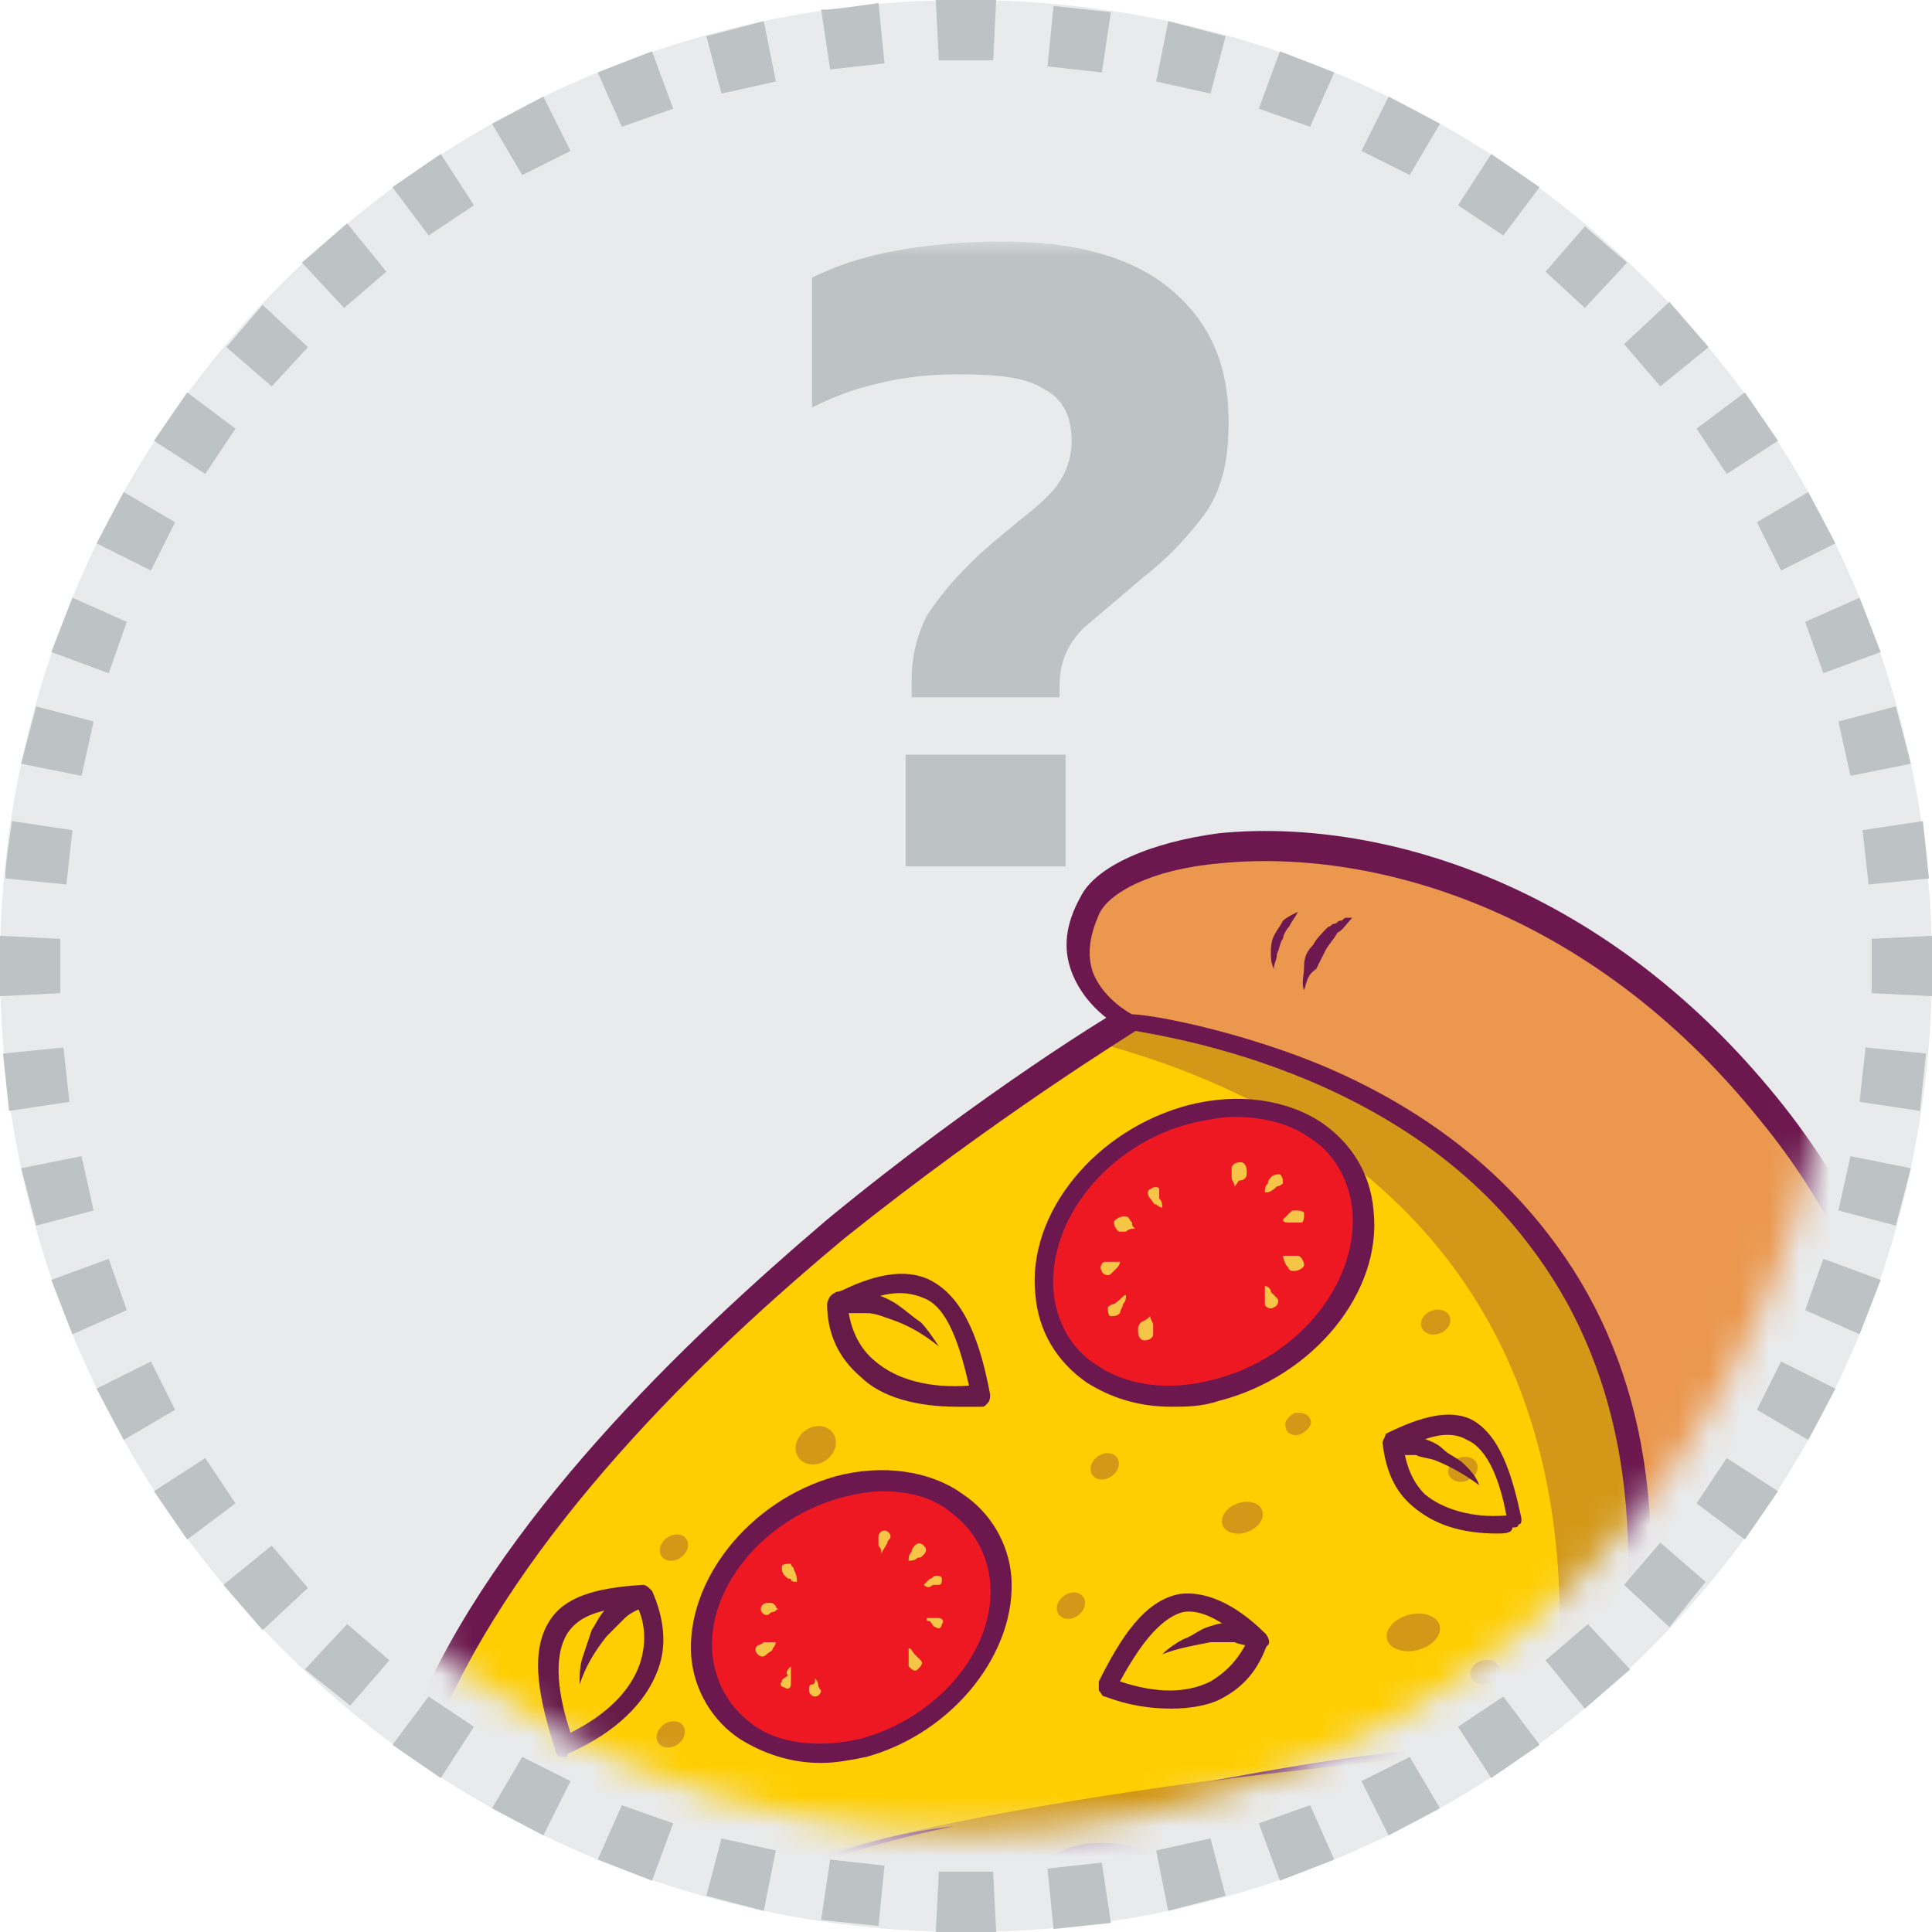 <svg xmlns="http://www.w3.org/2000/svg" xmlns:v="https://vecta.io/nano" xmlns:xlink="http://www.w3.org/1999/xlink" id="Layer_1" x="0" y="0" version="1.1" viewBox="0 0 64 64" xml:space="preserve" style="enable-background:new 0 0 64 64"><style type="text/css">.st0{fill:#e9eaeb}.st1{fill:#c4c4c4;filter:url(#Adobe_OpacityMaskFilter)}.st2{mask:url(#A_1_)}.st3{fill:#6c184e}.st4{fill:#ffce00}.st5{opacity:.3}.st6{fill:#ee1822}.st7{fill:#f6c547}.st8{fill:#661a47}.st9{fill:#651b47}.st10{fill:none}.st11{fill:#eb984e}.st12{fill:#f7af41}.st13{fill:#6d184e}.st14,.st15{fill:#bdc2c4}.st15{fill-rule:evenodd;clip-rule:evenodd}</style><path d="M64,32c0,17.7-14.3,32-32,32S0,49.7,0,32S14.3,0,32,0S64,14.3,64,32z" class="st0"/><defs><filter id="Adobe_OpacityMaskFilter" width="56" height="69.6" x="8.1" y="8" filterUnits="userSpaceOnUse"><feColorMatrix type="matrix" values="1 0 0 0 0 0 1 0 0 0 0 0 1 0 0 0 0 0 1 0"/></filter></defs><mask id="A_1_" width="56" height="69.6" x="8.1" y="8" maskUnits="userSpaceOnUse"><path d="M60.7,32c0,15.8-12.8,28.7-28.7,28.7S3.3,47.8,3.3,32S16.2,3.3,32,3.3S60.7,16.2,60.7,32z" class="st1"/></mask><g class="st2"><g><g><g><g><path d="M11.4,72.2c-0.4,0-0.8-0.1-1-0.3C9.6,71.2,10,70,10,69.9c0,0,0,0,0,0c5.4-10.5,12.3-18.1,17.1-22.7 c6.2-5.8,12.7-10.1,17.8-11.8c3-1,5.3-1,7-0.1c2.7,1.4,5.4,5.3,7.4,10.5c1.9,5.1,2.6,10.1,1.7,13C60.5,60.9,59,62,57,62 c-0.3,0-0.5,0-0.8-0.1c-10.2-1.3-30.8,2.8-38.8,7.7C14.6,71.3,12.6,72.2,11.4,72.2z M10.7,70.2c-0.1,0.2-0.2,0.8,0.1,1.1 c0.2,0.2,1.4,0.6,6.2-2.3c4-2.4,10.9-4.7,19.1-6.3c7.9-1.5,15.5-2.1,20.2-1.5c2.1,0.3,3.4-0.6,4.1-2.7 c0.9-2.8,0.2-7.6-1.7-12.5c-1.9-4.9-4.6-8.8-7.1-10.1c-1.5-0.8-3.7-0.7-6.4,0.2c-5.1,1.6-11.5,5.9-17.5,11.6 C22.9,52.3,16,59.8,10.7,70.2z" class="st3"/></g><g><g><path d="M52.4,40.1c-1.2-0.3,0.1-0.7-1.4-2.2c-1.5-1.5-3.2-0.3-3.2-0.3c0.3-0.6,0.3-1.1,0-1.5 c-1.3-1.9-4.8-0.7-6.1-2.2c-1.3-1.5-4.3-0.1-4.3-0.1S19.3,44.6,14.1,57c-5.2,12.5-4.8,16.3-2.5,15.4s3.9-2.8,5.6-1.3 c1.7,1.5-0.4,4.4,1.6,5.8c1.1,0.8,3.7-0.6,2.5-2.8c-1.2-2.1-2.9-6.1-0.1-8.2c2.8-2.1,9.2-3.2,8.8-0.3 c-0.9,7.3,6.9,4.2,4.5,1.1c-2.1-2.6-0.2-7.3,4.4-4.7c3.9,2.1,3.4-0.8,7.2-2c2.8-0.9,8.1-1,8.1-1c3.7-2.2,0.4-3.2,0.4-3.2 s3.1-2.4,2.3-4c-0.8-1.6-0.4-4.2-0.3-6.8C56.4,42.6,53.5,40.3,52.4,40.1z" class="st4"/></g><g class="st5"><path d="M52.4,40.1c-1.2-0.3,0.1-0.7-1.4-2.2c-1.5-1.5-3.2-0.3-3.2-0.3c0.3-0.6,0.3-1.1,0-1.5 c-1.3-1.9-4.8-0.7-6.1-2.2c-1.3-1.5-4.3-0.1-4.3-0.1S37,34,36.2,34.5c5.7,1.5,17.4,6.3,15.2,23.3c0,0-22.6,1.6-28.9,5.5 c-4.5,2.8-9,8-12.5,8.7c0.2,0.6,0.7,0.8,1.4,0.5c2.3-0.9,3.9-2.8,5.6-1.3c1.7,1.5-0.4,4.4,1.6,5.8c1.1,0.8,3.7-0.6,2.5-2.8 c-1.2-2.1-2.9-6.1-0.1-8.2c2.8-2.1,9.2-3.2,8.8-0.3c-0.9,7.3,6.9,4.2,4.5,1.1c-2.1-2.6-0.2-7.3,4.4-4.7c3.9,2.1,3.4-0.8,7.2-2 c2.8-0.9,8.1-1,8.1-1c3.7-2.2,0.4-3.2,0.4-3.2s3.1-2.4,2.3-4c-0.8-1.6-0.4-4.2-0.3-6.8C56.4,42.6,53.5,40.3,52.4,40.1z" class="st3"/></g><g><path d="M19.5,77.6c-0.4,0-0.7-0.1-1-0.3c-1.2-0.9-1.1-2.2-1.1-3.3c0.1-1,0.1-1.9-0.5-2.5 c-0.9-0.9-1.8-0.4-3.3,0.4c-0.6,0.3-1.2,0.7-1.9,0.9c-0.8,0.3-1.3,0.1-1.6-0.2c-1.7-1.7,1-9.5,3.6-15.7 c2.7-6.5,9-12.5,13.7-16.5c5.1-4.2,9.7-7,9.8-7c0,0,0,0,0,0c0.1-0.1,3.3-1.5,4.8,0.2c0.5,0.6,1.5,0.7,2.6,0.8 c1.3,0.1,2.7,0.3,3.5,1.4c0.2,0.3,0.3,0.6,0.3,1c0.8-0.3,1.9-0.2,2.9,0.7c0.9,0.9,1,1.5,1,1.9c0,0,0,0.1,0,0.1 c0,0,0.1,0,0.3,0.1l0,0c1.3,0.3,4.3,2.7,4.3,5.5c0,0.6,0,1.2-0.1,1.7c-0.1,1.9-0.2,3.7,0.4,4.9c0.7,1.5-1,3.3-1.9,4.1 c0.4,0.2,1,0.7,1,1.3c0.1,0.8-0.5,1.5-1.9,2.4c-0.1,0-0.1,0.1-0.2,0.1c-0.1,0-5.2,0-7.9,0.9c-1.4,0.5-2.1,1.1-2.8,1.7 c-1.3,1.1-2.2,1.7-4.7,0.3c-1.7-1-3.2-0.9-4,0.1c-0.9,1.1-0.9,2.8,0.1,4.1c0.7,0.9,0.7,1.9,0.1,2.8c-0.8,1-2.3,1.5-3.5,1 c-0.8-0.3-2.2-1.4-1.7-4.8c0.1-0.5-0.1-0.8-0.5-1c-1.5-0.8-5.6,0-7.7,1.7c-2.7,2-0.8,6,0.2,7.7c0.6,1,0.5,2.1-0.3,2.9 C20.7,77.4,20,77.6,19.5,77.6z M15.8,70.2c0.5,0,1.1,0.2,1.6,0.7c0.9,0.9,0.9,2.1,0.8,3.1c-0.1,1.1-0.1,2.1,0.8,2.7 c0.4,0.3,1.2,0.1,1.7-0.3c0.3-0.3,0.8-0.9,0.2-1.9c-1.1-1.8-3.2-6.3,0-8.7c2.2-1.7,6.7-2.8,8.6-1.7c0.7,0.4,1,1,0.9,1.8 c-0.3,2.1,0.2,3.5,1.3,3.9c0.8,0.3,2,0,2.6-0.8c0.3-0.3,0.6-1-0.1-1.9c-1.2-1.5-1.2-3.7-0.1-5c1.1-1.3,3-1.4,5-0.3 c2.2,1.2,2.7,0.7,3.8-0.2c0.7-0.6,1.6-1.3,3.1-1.8c2.7-0.9,7.3-1,8.1-1c1.3-0.8,1.5-1.3,1.4-1.6c-0.1-0.5-0.8-0.8-1.1-0.9 c-0.1,0-0.2-0.2-0.3-0.3c0-0.1,0-0.3,0.1-0.4c0.7-0.6,2.7-2.4,2.2-3.5c-0.6-1.4-0.5-3.3-0.4-5.3c0-0.6,0.1-1.1,0.1-1.7 c0.1-2.3-2.6-4.5-3.7-4.7c-0.7-0.2-0.8-0.5-0.9-0.9c0-0.3,0-0.7-0.7-1.4c-1.3-1.3-2.7-0.3-2.7-0.2c-0.1,0.1-0.3,0.1-0.5,0 c-0.1-0.1-0.2-0.3-0.1-0.5c0.4-0.7,0.1-1,0.1-1.1c-0.6-0.8-1.8-1-3-1.1c-1.2-0.1-2.4-0.2-3.1-1.1c-0.9-1-3-0.4-3.8,0 c-0.3,0.2-4.7,2.9-9.7,6.9c-4.7,3.9-10.8,9.8-13.5,16.2c-1.9,4.6-3.2,8.2-3.7,10.9c-0.7,3-0.2,3.8,0,4c0.1,0.1,0.2,0.2,0.7,0 c0.6-0.2,1.2-0.6,1.8-0.9C14,70.7,14.9,70.2,15.8,70.2z" class="st3"/></g></g><g><path d="M40.1,59c2.2-0.4,4.4-0.8,6.6-1c1.1-0.1,2.2-0.3,3.3-0.4c1.1-0.1,2.2-0.2,3.4-0.2c0.2,0,0.3,0.1,0.3,0.3 c0,0.2-0.1,0.3-0.3,0.3c0,0,0,0,0,0h0c-1.1,0-2.2,0-3.3,0c-1.1,0-2.2,0.1-3.3,0.2C44.5,58.5,42.3,58.7,40.1,59z" class="st3"/></g></g><g class="st5"><g><path d="M47.2,35.6C47.2,35.6,47.2,35.6,47.2,35.6C47.2,35.5,47.2,35.5,47.2,35.6C47.2,35.5,47.2,35.6,47.2,35.6z" class="st3"/></g><g><path d="M55.8,43.2c-0.1,2.6-0.4,5.2,0.3,6.8c0,0.1,0.1,0.2,0.1,0.3c-0.1-1.5,0-3.3,0.1-5.1 C56.3,44.5,56.1,43.8,55.8,43.2C55.8,43.2,55.8,43.2,55.8,43.2z" class="st3"/></g><g><path d="M56.3,50.6c0,1.6-2.4,3.5-2.4,3.5s1.3,0.4,1.4,1.2c0.8-0.8,1.9-2.2,1.5-3.2C56.5,51.6,56.3,51.1,56.3,50.6 z" class="st3"/></g></g><g><g><ellipse cx="39.8" cy="41.5" class="st6" rx="5.6" ry="4.5" transform="matrix(0.84 -0.543 0.543 0.84 -16.142 28.285)"/></g><g><path d="M38.8,46.6c-1.1,0-2-0.3-2.8-0.8c-1-0.7-1.6-1.7-1.7-2.9c-0.3-2.7,2-5.5,5.1-6.3c1.6-0.4,3.2-0.2,4.4,0.6 c1,0.7,1.6,1.7,1.7,2.9c0.3,2.7-2,5.5-5.1,6.3C39.8,46.6,39.3,46.6,38.8,46.6z M40.9,37c-0.5,0-0.9,0.1-1.4,0.2 c-2.8,0.7-4.8,3.2-4.6,5.6c0.1,1,0.6,1.9,1.4,2.4c1,0.7,2.4,0.9,3.9,0.5c2.8-0.7,4.8-3.2,4.6-5.6c-0.1-1-0.6-1.9-1.4-2.4 C42.7,37.2,41.8,37,40.9,37z" class="st3"/></g><g><g><path d="M38.1,43.6c0,0.1,0.1,0.2,0.1,0.3c0,0.1,0,0.2,0,0.3c0,0.1-0.1,0.2-0.3,0.2c-0.1,0-0.2-0.1-0.2-0.3 c0,0,0,0,0-0.1c0-0.1,0.1-0.2,0.1-0.2C38,43.7,38,43.7,38.1,43.6z" class="st7"/></g><g><path d="M37.3,42.9c0,0.1,0,0.2-0.1,0.3c0,0.1-0.1,0.2-0.1,0.3c-0.1,0.1-0.2,0.1-0.3,0.1s-0.1-0.2-0.1-0.3 c0,0,0,0,0,0c0.1-0.1,0.2-0.1,0.2-0.1C37.2,43,37.2,42.9,37.3,42.9z" class="st7"/></g><g><path d="M37.1,41.8C37.1,41.9,37,42,37,42c-0.1,0.1-0.1,0.1-0.2,0.2c-0.1,0.1-0.3,0-0.3-0.1 c-0.1-0.1,0-0.3,0.1-0.3c0,0,0,0,0.1,0c0.1,0,0.2,0,0.3,0C37,41.8,37.1,41.8,37.1,41.8z" class="st7"/></g><g><path d="M37.6,40.7c-0.1,0-0.2,0-0.3,0.1c-0.1,0-0.2,0-0.2,0c-0.1,0-0.2-0.2-0.2-0.3c0-0.1,0.2-0.2,0.3-0.2 c0,0,0,0,0.1,0c0.1,0,0.1,0.1,0.2,0.2C37.5,40.6,37.5,40.6,37.6,40.7z" class="st7"/></g><g><path d="M38.5,40c-0.1,0-0.2-0.1-0.2-0.1c-0.1,0-0.1-0.1-0.2-0.2c-0.1-0.1-0.1-0.3,0-0.3c0.1-0.1,0.3-0.1,0.3,0 c0,0,0,0,0,0.1c0,0.1,0,0.2,0,0.2C38.5,39.8,38.5,39.9,38.5,40z" class="st7"/></g></g><g><g><path d="M41.9,42.6c0.1,0,0.2,0.1,0.2,0.2c0.1,0.1,0.1,0.1,0.2,0.2c0.1,0.1,0,0.3-0.1,0.3c-0.1,0.1-0.3,0-0.3-0.1 c0,0,0,0,0-0.1c0-0.1,0-0.2,0-0.3C41.9,42.8,41.9,42.7,41.9,42.6z" class="st7"/></g><g><path d="M42.5,41.6c0.1,0,0.2,0,0.3,0c0.1,0,0.2,0,0.2,0c0.1,0,0.2,0.2,0.2,0.3c0,0.1-0.2,0.2-0.3,0.2 c0,0,0,0-0.1,0c-0.1,0-0.1-0.1-0.2-0.2C42.5,41.7,42.5,41.6,42.5,41.6z" class="st7"/></g><g><path d="M42.5,40.4c0.1-0.1,0.1-0.1,0.2-0.2c0.1-0.1,0.1-0.1,0.2-0.1c0.1,0,0.3,0,0.3,0.1c0,0.1,0,0.3-0.1,0.3 c0,0,0,0-0.1,0c-0.1,0-0.2,0-0.2,0C42.6,40.5,42.5,40.5,42.5,40.4z" class="st7"/></g><g><path d="M41.9,39.5c0-0.1,0-0.2,0.1-0.3c0-0.1,0.1-0.2,0.1-0.2c0.1-0.1,0.2-0.1,0.3-0.1c0.1,0.1,0.1,0.2,0.1,0.3 c0,0,0,0,0,0c-0.1,0.1-0.2,0.1-0.2,0.1C42.1,39.5,42,39.5,41.9,39.5z" class="st7"/></g><g><path d="M40.9,39.3c0-0.1-0.1-0.2-0.1-0.3c0-0.1,0-0.2,0-0.3c0-0.1,0.1-0.2,0.3-0.2c0.1,0,0.2,0.1,0.2,0.3 c0,0,0,0,0,0.1c0,0.1-0.1,0.2-0.2,0.2C41,39.1,41,39.2,40.9,39.3z" class="st7"/></g></g></g><g><g><ellipse cx="28.2" cy="53.5" class="st6" rx="5.2" ry="4.2" transform="matrix(0.84 -0.543 0.543 0.84 -24.546 23.892)"/></g><g><path d="M27.2,58.4c-1,0-1.9-0.3-2.7-0.8c-0.9-0.6-1.5-1.6-1.6-2.7c-0.2-2.5,1.9-5.2,4.8-6 c1.5-0.4,3.1-0.2,4.2,0.6c0.9,0.6,1.5,1.6,1.6,2.7l0,0c0.2,2.5-1.9,5.2-4.8,6C28.2,58.3,27.7,58.4,27.2,58.4z M29.2,49.4 c-0.4,0-0.9,0.1-1.3,0.2c-2.6,0.7-4.5,3-4.3,5.2c0.1,0.9,0.5,1.7,1.3,2.3c0.9,0.7,2.3,0.8,3.6,0.5c2.6-0.7,4.5-3,4.3-5.2l0,0 c-0.1-0.9-0.5-1.7-1.3-2.3C30.9,49.6,30.1,49.4,29.2,49.4z" class="st3"/></g><g><g><path d="M27,55.6c0.1,0.1,0.1,0.2,0.1,0.2c0,0.1,0.1,0.2,0.1,0.2c0,0.1-0.1,0.2-0.2,0.2c-0.1,0-0.2-0.1-0.2-0.2 c0,0,0,0,0,0c0-0.1,0-0.2,0.1-0.2C27,55.8,27,55.7,27,55.6z" class="st7"/></g><g><path d="M26.2,55.2c0,0.1,0,0.2,0,0.3c0,0.1,0,0.2,0,0.3c0,0.1-0.1,0.2-0.2,0.1c-0.1,0-0.2-0.1-0.1-0.2 c0,0,0,0,0,0c0-0.1,0.1-0.1,0.2-0.2C26,55.4,26.1,55.3,26.2,55.2z" class="st7"/></g><g><path d="M25.7,54.4c0,0.1-0.1,0.2-0.1,0.2c0,0.1-0.1,0.1-0.2,0.2c-0.1,0.1-0.2,0.1-0.3,0c-0.1-0.1-0.1-0.2,0-0.3 c0,0,0,0,0,0c0.1,0,0.2-0.1,0.2-0.1C25.5,54.4,25.6,54.4,25.7,54.4z" class="st7"/></g><g><path d="M25.8,53.3c-0.1,0-0.1,0.1-0.2,0.1c-0.1,0-0.1,0.1-0.2,0.1c-0.1,0-0.2-0.1-0.2-0.2c0-0.1,0.1-0.2,0.2-0.2 c0,0,0,0,0.1,0c0.1,0,0.1,0,0.2,0.1C25.7,53.2,25.7,53.3,25.8,53.3z" class="st7"/></g><g><path d="M26.4,52.4c-0.1,0-0.2,0-0.2-0.1c-0.1,0-0.1,0-0.2-0.1c-0.1-0.1-0.1-0.2-0.1-0.3s0.2-0.1,0.3-0.1 c0,0,0,0,0,0c0,0.1,0.1,0.1,0.1,0.2C26.4,52.2,26.4,52.3,26.4,52.4z" class="st7"/></g></g><g><g><path d="M30.1,54.6c0.1,0,0.1,0.1,0.2,0.2c0.1,0.1,0.1,0.1,0.2,0.2c0.1,0.1,0,0.2-0.1,0.3c-0.1,0.1-0.2,0-0.3-0.1 c0,0,0,0,0,0c0-0.1,0-0.2,0-0.2C30.1,54.7,30.1,54.7,30.1,54.6z" class="st7"/></g><g><path d="M30.7,53.6c0.1,0,0.2,0,0.2,0c0.1,0,0.2,0,0.2,0c0.1,0,0.2,0.1,0.1,0.2c0,0.1-0.1,0.2-0.2,0.1 c0,0,0,0,0,0c-0.1,0-0.1-0.1-0.2-0.2C30.7,53.7,30.7,53.7,30.7,53.6z" class="st7"/></g><g><path d="M30.6,52.5c0.1-0.1,0.1-0.1,0.2-0.2c0.1,0,0.1-0.1,0.2-0.1c0.1,0,0.2,0,0.2,0.1c0,0.1,0,0.2-0.1,0.2 c0,0,0,0,0,0c-0.1,0-0.2,0-0.2,0C30.8,52.6,30.7,52.6,30.6,52.5z" class="st7"/></g><g><path d="M30.1,51.7c0-0.1,0-0.2,0.1-0.3c0-0.1,0.1-0.2,0.1-0.2c0.1-0.1,0.2-0.1,0.3,0c0.1,0.1,0.1,0.2,0,0.3 c0,0,0,0,0,0c-0.1,0.1-0.1,0.1-0.2,0.1C30.3,51.7,30.2,51.7,30.1,51.7z" class="st7"/></g><g><path d="M29.2,51.5c0-0.1,0-0.2-0.1-0.3c0-0.1,0-0.2,0-0.3c0-0.1,0.1-0.2,0.2-0.2s0.2,0.1,0.2,0.2c0,0,0,0,0,0 c0,0.1-0.1,0.1-0.1,0.2C29.3,51.3,29.2,51.4,29.2,51.5z" class="st7"/></g></g></g><g><g><g><path d="M18.7,58.2c0,0-0.1,0-0.1,0c-0.1,0-0.2-0.1-0.2-0.2c-0.5-1.6-0.9-3.2-0.2-4.3c0.5-0.8,1.5-1.1,3.1-1.2 c0.1,0,0.2,0.1,0.3,0.2c0.4,0.9,0.5,1.8,0.2,2.6c-0.4,1.1-1.4,2.1-3,2.8C18.8,58.2,18.8,58.2,18.7,58.2z M21.1,53.2 c-1.2,0.1-1.9,0.3-2.3,0.9c-0.5,0.8-0.3,2.1,0.1,3.3c1.2-0.6,2-1.4,2.3-2.3C21.4,54.5,21.4,53.8,21.1,53.2z" class="st8"/></g><g><path d="M21.4,53.2c-0.2,0.1-0.5,0.2-0.7,0.4c-0.2,0.2-0.4,0.4-0.6,0.6c-0.4,0.5-0.7,1-0.9,1.6 c0-0.3,0-0.6,0.1-0.9c0.1-0.3,0.2-0.6,0.3-0.9c0.2-0.3,0.3-0.6,0.6-0.8c0.2-0.2,0.6-0.4,0.9-0.5c0.2,0,0.4,0.1,0.4,0.2 C21.7,52.9,21.6,53.1,21.4,53.2L21.4,53.2z" class="st9"/></g></g><g><g><path d="M31.7,46.6c-1.3,0-2.5-0.3-3.2-1c-0.7-0.6-1.1-1.4-1.1-2.4c0-0.1,0.1-0.3,0.2-0.3 c1.3-0.7,2.4-0.9,3.2-0.5c1.2,0.6,1.7,2.2,2,3.8c0,0.1,0,0.2-0.1,0.3c-0.1,0.1-0.1,0.1-0.2,0.1C32.3,46.6,32,46.6,31.7,46.6z M28.1,43.4c0.1,0.7,0.4,1.3,0.9,1.7c0.7,0.6,1.8,0.9,3.1,0.8c-0.3-1.3-0.7-2.6-1.5-2.9C29.9,42.7,29.1,42.8,28.1,43.4z" class="st8"/></g><g><path d="M27.7,42.8c0.4-0.1,0.7-0.1,1.1,0c0.3,0.1,0.6,0.2,0.9,0.4c0.3,0.2,0.5,0.4,0.8,0.6 c0.2,0.2,0.4,0.5,0.6,0.8c-0.5-0.4-1-0.7-1.6-0.9c-0.3-0.1-0.5-0.2-0.8-0.2c-0.3,0-0.5,0-0.8,0l0,0c-0.2,0-0.3-0.1-0.4-0.3 C27.4,43,27.5,42.9,27.7,42.8z" class="st9"/></g></g><g><g><path d="M38.8,56.6c-0.7,0-1.4-0.1-2.2-0.4c-0.1,0-0.1-0.1-0.2-0.2c0-0.1,0-0.2,0-0.3c0.7-1.4,1.5-2.7,2.7-2.9 c0.8-0.1,1.8,0.3,2.8,1.3c0.1,0.1,0.1,0.2,0.1,0.3c-0.3,0.9-0.8,1.5-1.6,1.9C40,56.5,39.4,56.6,38.8,56.6z M37.1,55.7 c1.2,0.4,2.2,0.4,3,0c0.5-0.3,0.9-0.7,1.2-1.3c-0.8-0.7-1.5-1.1-2.1-1C38.4,53.6,37.7,54.6,37.1,55.7z" class="st8"/></g><g><path d="M41.6,54.6c-0.2-0.1-0.5-0.1-0.7-0.2c-0.3,0-0.5,0-0.8,0c-0.5,0.1-1.1,0.2-1.6,0.4 c0.2-0.2,0.5-0.4,0.7-0.5c0.3-0.1,0.5-0.3,0.8-0.4c0.3-0.1,0.6-0.2,0.9-0.1c0.3,0,0.7,0.1,1,0.3c0.1,0.1,0.2,0.3,0.1,0.4 C41.9,54.6,41.7,54.7,41.6,54.6L41.6,54.6z" class="st9"/></g></g><g><g><path d="M16,61.7c-0.1,0-0.3,0-0.4-0.1c0,0-0.1-0.1-0.1-0.1c0,0-0.1-0.1-0.3-0.2c-0.1-0.1-0.3-0.1-0.4-0.2 c-0.2-0.1-0.3-0.1-0.5-0.1c-0.2,0-0.3-0.1-0.5-0.1c-0.2,0-0.3-0.1-0.4-0.2s-0.1-0.3-0.1-0.4c0.1-0.3,0.3-0.5,0.6-0.5l0,0 c0.2,0,0.4,0,0.6,0c0.2,0,0.4,0,0.6,0.1c0.2,0,0.4,0.1,0.6,0.1c0.2,0.1,0.4,0.1,0.7,0.3l0,0c0.3,0.2,0.5,0.7,0.2,1 C16.5,61.6,16.3,61.7,16,61.7z M13.9,60.3C13.9,60.3,13.9,60.3,13.9,60.3C13.9,60.3,13.9,60.3,13.9,60.3 C13.9,60.4,13.9,60.4,13.9,60.3c0.2,0.1,0.3,0.2,0.5,0.2c0.2,0,0.3,0.1,0.5,0.2c0.2,0.1,0.3,0.1,0.5,0.2 c0.2,0.1,0.3,0.2,0.4,0.3c0,0,0,0,0,0c0.1,0.1,0.2,0,0.3-0.1c0.1-0.1,0-0.2-0.1-0.3l0,0c-0.2-0.1-0.3-0.2-0.5-0.2 c-0.2,0-0.3-0.1-0.5-0.1c-0.2,0-0.4-0.1-0.5-0.1C14.3,60.3,14.1,60.3,13.9,60.3C13.9,60.3,13.9,60.3,13.9,60.3z" class="st8"/></g><g><g><path d="M12.2,62.1c-2,0-3.9-2.1-4-2.2c-0.1-0.1-0.1-0.1-0.1-0.2c0-0.1,0.1-0.1,0.1-0.2c0.1-0.1,2.8-1.8,4.8-1.1 c0.8,0.3,1.3,1,1.6,2c0,0.1,0,0.1,0,0.2c-0.5,0.9-1.2,1.4-2.1,1.5C12.4,62.1,12.3,62.1,12.2,62.1z M8.8,59.7 c0.6,0.6,2.2,2,3.6,1.8c0.6-0.1,1.2-0.5,1.6-1.2c-0.2-0.8-0.7-1.3-1.3-1.5C11.5,58.3,9.6,59.3,8.8,59.7z" class="st8"/></g><g><g><line x1="14.4" x2="11.3" y1="60.4" y2="60" class="st10"/></g><g><path d="M14.3,60.7c-0.3,0-0.5,0-0.8-0.1c-0.3,0-0.5-0.1-0.8-0.2c-0.5-0.1-1-0.2-1.5-0.4c0.5,0,1,0,1.6,0 c0.3,0,0.5,0,0.8,0c0.3,0,0.5,0.1,0.8,0.1c0.1,0,0.2,0.2,0.2,0.3C14.6,60.6,14.5,60.7,14.3,60.7z" class="st9"/></g></g></g><g><path d="M12.1,62.1c0.3-0.3,0.7-0.6,1-0.9c0.4-0.3,0.7-0.6,1.1-0.9c0.1-0.1,0.3-0.1,0.4,0c0.1,0.1,0.1,0.3,0,0.4 c0,0,0,0,0,0l0,0c-0.4,0.2-0.8,0.4-1.2,0.6C12.9,61.6,12.5,61.8,12.1,62.1z" class="st8"/></g><g><g><path d="M11.6,64.8c-0.1,0-0.1,0-0.2-0.1c-0.1-0.1-0.1-0.1-0.1-0.2c0.6-4.2,3-4.4,3.1-4.4c0.1,0,0.2,0,0.2,0.1 c0.5,0.7,0.6,1.3,0.4,2C14.5,63.9,11.8,64.8,11.6,64.8C11.6,64.8,11.6,64.8,11.6,64.8z M14.3,60.7c-0.5,0.1-1.9,0.6-2.4,3.4 c0.7-0.3,2.3-1,2.6-2.1C14.6,61.7,14.6,61.2,14.3,60.7z" class="st8"/></g><g><path d="M13.1,62.2c0.2-0.3,0.3-0.6,0.5-1c0.2-0.3,0.4-0.6,0.6-1c0.1-0.1,0.3-0.2,0.4-0.1 c0.1,0.1,0.2,0.3,0.1,0.4c0,0,0,0,0,0.1c-0.3,0.2-0.5,0.5-0.8,0.8C13.6,61.6,13.3,61.9,13.1,62.2z" class="st8"/></g></g><g><g><path d="M14.4,60.7C14.3,60.7,14.3,60.7,14.4,60.7c-0.2-0.1-2.4-1-1.7-5.1c0-0.1,0.1-0.2,0.2-0.2s0.2,0,0.3,0 c0.1,0.1,2.4,1.7,2.4,3.5c0,0.7-0.3,1.3-1,1.8C14.5,60.7,14.4,60.7,14.4,60.7z M13.1,56.1c-0.4,2.8,0.8,3.8,1.2,4 c0.4-0.4,0.6-0.8,0.6-1.2C15,57.8,13.8,56.6,13.1,56.1z" class="st8"/></g><g><path d="M13.7,58.4c0.1,0.3,0.3,0.7,0.5,1c0.2,0.3,0.3,0.7,0.5,1c0.1,0.1,0,0.3-0.1,0.4c-0.1,0.1-0.3,0-0.4-0.1 c0,0,0,0,0-0.1c-0.1-0.4-0.2-0.7-0.3-1.1C13.8,59.1,13.7,58.7,13.7,58.4z" class="st8"/></g></g></g></g><g><path d="M10.3,71.3C10.3,71.3,10.3,71.3,10.3,71.3C10.3,71.3,10.4,71.3,10.3,71.3c0.1,0.1,0.2,0.1,0.3,0.1 c0.2,0,0.4-0.1,0.7-0.2c0.4-0.2,0.9-0.4,1.3-0.7c0.9-0.5,1.7-1.1,2.5-1.8c0.8-0.6,1.6-1.3,2.4-2c0.2-0.2,0.4-0.3,0.6-0.5 c0.2-0.2,0.4-0.3,0.6-0.5c0.1-0.1,0.2-0.2,0.3-0.3l0.3-0.2l0.2-0.1l0.2-0.1l0.3-0.2c1.7-1.2,3.6-2.1,5.6-2.8c1-0.3,2-0.6,3-0.9 c1-0.3,2-0.5,3-0.6c-2,0.4-4,1-5.9,1.7c-1,0.4-1.9,0.8-2.8,1.3c-0.9,0.5-1.8,1-2.6,1.6l-0.3,0.2l-0.2,0.1l-0.1,0.1l-0.3,0.2 C19.1,65.8,19,65.9,19,66c-0.2,0.2-0.4,0.4-0.6,0.5c-0.2,0.2-0.4,0.4-0.6,0.5c-0.8,0.7-1.5,1.4-2.4,2c-0.8,0.7-1.6,1.3-2.5,1.8 c-0.4,0.3-0.9,0.6-1.4,0.8c-0.3,0.1-0.5,0.2-0.8,0.3c-0.2,0-0.3,0-0.5,0c-0.1,0-0.2-0.1-0.3-0.1c-0.1-0.1-0.2-0.2-0.2-0.2 c-0.1-0.2,0-0.4,0.1-0.5C10,71,10.2,71.1,10.3,71.3L10.3,71.3z" class="st3"/></g><g><g class="st5"><ellipse cx="49.2" cy="55.4" class="st3" rx=".5" ry=".4" transform="matrix(0.968 -0.251 0.251 0.968 -12.328 14.116)"/></g><g class="st5"><ellipse cx="46.8" cy="54.1" class="st3" rx=".9" ry=".6" transform="matrix(0.968 -0.251 0.251 0.968 -12.063 13.453)"/></g><g class="st5"><ellipse cx="41.2" cy="50.3" class="st3" rx=".7" ry=".5" transform="matrix(0.935 -0.353 0.353 0.935 -15.123 17.789)"/></g><g class="st5"><ellipse cx="47.6" cy="43.8" class="st3" rx=".5" ry=".4" transform="matrix(0.935 -0.353 0.353 0.935 -12.409 19.645)"/></g><g class="st5"><ellipse cx="48.5" cy="48.7" class="st3" rx=".5" ry=".4" transform="matrix(0.935 -0.353 0.353 0.935 -14.078 20.259)"/></g><g class="st5"><path d="M43.4,47c0.1,0.2-0.1,0.4-0.3,0.5c-0.2,0.1-0.5,0-0.5-0.2c-0.1-0.2,0.1-0.4,0.3-0.5 C43.1,46.8,43.3,46.8,43.4,47z" class="st3"/></g><g class="st5"><ellipse cx="35.5" cy="53.2" class="st3" rx=".5" ry=".4" transform="matrix(0.811 -0.585 0.585 0.811 -24.436 30.812)"/></g><g class="st5"><ellipse cx="36.6" cy="48.6" class="st3" rx=".5" ry=".4" transform="matrix(0.811 -0.585 0.585 0.811 -21.519 30.569)"/></g><g class="st5"><ellipse cx="21.8" cy="60.8" class="st3" rx=".6" ry=".5" transform="matrix(0.811 -0.585 0.585 0.811 -31.466 24.268)"/></g><g class="st5"><ellipse cx="22.2" cy="57.5" class="st3" rx=".5" ry=".4" transform="matrix(0.811 -0.585 0.585 0.811 -29.422 23.809)"/></g><g class="st5"><ellipse cx="17" cy="64.1" class="st3" rx=".4" ry=".3" transform="matrix(0.811 -0.585 0.585 0.811 -34.284 22.044)"/></g><g class="st5"><ellipse cx="22.3" cy="51.3" class="st3" rx=".5" ry=".4" transform="matrix(0.811 -0.585 0.585 0.811 -25.771 22.707)"/></g><g class="st5"><ellipse cx="27" cy="47.9" class="st3" rx=".7" ry=".6" transform="matrix(0.811 -0.585 0.585 0.811 -22.896 24.825)"/></g></g><g><g><g><g><path d="M53.9,56.4c-0.7,3.8,8.1,4.5,8.1,4.5s5.6-13-3.4-24.1s-21.2-9.4-22.5-6.8c-1.3,2.6,1.3,3.8,1.3,3.8 S57.6,35.5,53.9,56.4z" class="st11"/></g><g><path d="M62,61.3C62,61.3,62,61.3,62,61.3c-0.3,0-6.1-0.5-8-2.8c-0.5-0.6-0.7-1.3-0.5-2.1 c1.1-6.2,0.1-11.3-2.8-15.1C46,35,37.4,34.2,37.4,34.1c0,0-0.1,0-0.1,0c-0.1,0-1.3-0.6-1.8-1.9c-0.3-0.8-0.2-1.6,0.3-2.5 c0.5-1,2.3-1.8,4.6-2.1c5.1-0.5,12.6,1.5,18.5,8.8c4.7,5.8,5.4,12.2,5.2,16.5c-0.3,4.7-1.6,7.9-1.7,8 C62.3,61.2,62.2,61.3,62,61.3z M53.9,56.4l0.4,0.1c-0.1,0.5,0,1,0.4,1.5c1.4,1.8,5.9,2.4,7.1,2.5c0.3-0.9,1.3-3.7,1.5-7.5 c0.2-4.2-0.4-10.3-5-15.9c-5.7-7.1-13-9-17.9-8.5c-2.3,0.2-3.7,1-4,1.7c-0.3,0.7-0.4,1.3-0.2,1.9c0.3,0.8,1.1,1.3,1.3,1.4 c0.4,0,2.4,0.3,5,1.2c2.6,0.9,6.2,2.7,8.8,6.1c3.1,4,4.1,9.3,2.9,15.7L53.9,56.4z" class="st3"/></g></g><g><path d="M62,60.9c0,0-1.7,1.9-5.1,0.9c-3.4-1.1-4.2-3.4-3-5.4C55.1,54.5,64.4,56.9,62,60.9z" class="st12"/></g><g><path d="M58.9,62.5c-0.6,0-1.3-0.1-2.1-0.3c-2.3-0.7-3.2-1.9-3.6-2.8c-0.4-1-0.2-2.1,0.4-3.1 c0.5-0.8,1.6-0.9,2.5-0.9c2.3,0.1,5.4,1.2,6.4,3c0.5,0.9,0.4,1.8-0.1,2.7c0,0,0,0,0,0.1C62.2,61.2,61.1,62.5,58.9,62.5z M55.9,56.1c-0.9,0-1.5,0.2-1.7,0.5c-0.5,0.8-0.6,1.6-0.3,2.4c0.4,1,1.5,1.9,3.1,2.4c2.9,0.9,4.5-0.5,4.7-0.8 c0.4-0.7,0.4-1.3,0.1-1.9c-0.8-1.5-3.6-2.6-5.7-2.6C56,56.1,56,56.1,55.9,56.1z M62,60.9L62,60.9L62,60.9z" class="st3"/></g></g><g><g><path d="M42.2,32.1c-0.1-0.2-0.1-0.4-0.1-0.5c0-0.2,0-0.4,0.1-0.6c0.1-0.2,0.2-0.3,0.3-0.5 c0.1-0.1,0.3-0.2,0.5-0.3c-0.1,0.2-0.2,0.3-0.3,0.5c-0.1,0.1-0.2,0.3-0.2,0.4c-0.1,0.1-0.1,0.3-0.2,0.5 C42.3,31.8,42.2,31.9,42.2,32.1z" class="st13"/></g><g><path d="M43.2,32.8c-0.1-0.2,0-0.5,0-0.8c0-0.3,0.1-0.5,0.3-0.7c0.1-0.2,0.3-0.4,0.5-0.6c0.1,0,0.1-0.1,0.2-0.1 c0.1,0,0.1-0.1,0.2-0.1c0.1,0,0.1-0.1,0.2-0.1c0.1,0,0.1,0,0.2,0c-0.2,0.2-0.3,0.4-0.5,0.5c-0.1,0.2-0.3,0.4-0.4,0.6 c-0.1,0.2-0.2,0.4-0.3,0.6C43.3,32.3,43.3,32.5,43.2,32.8z" class="st13"/></g></g><g><g><path d="M57.5,49.1c0.2-0.2,0.5-0.3,0.7-0.4c0.3-0.1,0.5-0.1,0.8-0.1c0.3,0,0.6,0.1,0.8,0.2 c0.1,0,0.1,0.1,0.2,0.1c0.1,0,0.1,0.1,0.2,0.1c0.1,0,0.1,0.1,0.2,0.1c0,0,0.1,0.1,0.1,0.2c-0.3-0.1-0.5-0.2-0.7-0.2 c-0.2-0.1-0.5-0.1-0.7-0.1c-0.2,0-0.5,0-0.8,0C58.1,49.1,57.8,49.1,57.5,49.1z" class="st13"/></g><g><path d="M57.1,50.9c0.3-0.2,0.7-0.3,1.1-0.3c0.4-0.1,0.8-0.1,1.1,0c0.1,0,0.2,0,0.3,0.1c0.1,0,0.2,0.1,0.3,0.1 c0.1,0,0.2,0.1,0.3,0.1l0.1,0.1l0.1,0.1c0.1,0,0.2,0.1,0.2,0.1c0.1,0.1,0.1,0.1,0.2,0.2c0,0,0.1,0.1,0.1,0.1l0.1,0.1 c0.1,0.1,0.1,0.1,0.2,0.2c-0.3-0.2-0.6-0.4-1-0.5l-0.1-0.1l-0.1,0c-0.1,0-0.2-0.1-0.3-0.1c-0.1,0-0.2,0-0.3-0.1 c-0.1,0-0.2,0-0.3-0.1c-0.3-0.1-0.7-0.1-1.1-0.1C57.8,50.9,57.5,50.9,57.1,50.9z" class="st13"/></g></g></g><g><g><path d="M49.6,50.8c-1.2,0-2.1-0.3-2.8-0.9c-0.6-0.5-0.9-1.2-1-2.1c0-0.1,0.1-0.2,0.1-0.3c1.2-0.6,2.1-0.8,2.8-0.5 c1,0.5,1.4,1.9,1.7,3.3c0,0.1,0,0.2-0.1,0.2c0,0.1-0.1,0.1-0.2,0.1C50.1,50.8,49.8,50.8,49.6,50.8z M46.5,48 c0.1,0.6,0.3,1.1,0.7,1.5c0.6,0.5,1.6,0.8,2.7,0.7c-0.2-1.1-0.6-2.2-1.3-2.5C48.1,47.4,47.4,47.5,46.5,48z" class="st8"/></g><g><path d="M46.1,47.6c0.3-0.1,0.6-0.1,0.9,0c0.3,0.1,0.6,0.2,0.8,0.4c0.2,0.2,0.5,0.3,0.7,0.5 c0.2,0.2,0.4,0.4,0.5,0.7c-0.4-0.3-0.9-0.6-1.4-0.8c-0.2-0.1-0.5-0.1-0.7-0.2c-0.2,0-0.5,0-0.7,0l0,0c-0.2,0-0.3-0.1-0.3-0.3 C45.9,47.7,46,47.6,46.1,47.6z" class="st9"/></g></g></g></g><g><path d="M30.2,23.1v-0.6c0-0.8,0.2-1.5,0.5-2.1c0.4-0.6,0.8-1.1,1.4-1.7c0.5-0.5,1-0.9,1.6-1.4 c0.5-0.4,1-0.8,1.3-1.2c0.3-0.4,0.5-0.9,0.5-1.5c0-0.8-0.3-1.4-0.9-1.7c-0.6-0.4-1.5-0.5-2.9-0.5c-0.9,0-1.8,0.1-2.6,0.3 c-0.9,0.2-1.6,0.5-2.2,0.8V9.2c0.8-0.4,1.7-0.7,2.8-0.9C30.8,8.1,32,8,33.2,8c2.4,0,4.3,0.5,5.6,1.6c1.3,1.1,1.9,2.5,1.9,4.4 c0,1.2-0.2,2.1-0.7,2.9c-0.5,0.7-1.2,1.5-2.1,2.2l-2,1.7c-0.5,0.5-0.8,1.1-0.8,1.9v0.4L30.2,23.1L30.2,23.1z M30,28.7V25h5.3v3.7 C35.4,28.7,30,28.7,30,28.7z" class="st14"/></g></g><path d="M64,33l-2-0.1l0-0.9l0-0.9l2-0.1l0,1L64,33z M63.9,29.1l-2,0.2l-0.2-1.8l2-0.3L63.9,29.1z M63.3,25.3l-2,0.4	l-0.4-1.8l1.9-0.5L63.3,25.3L63.3,25.3z M62.3,21.6l-1.9,0.7l-0.6-1.7l1.8-0.8L62.3,21.6L62.3,21.6z M60.8,18L59,18.9l-0.8-1.6	l1.7-1L60.8,18L60.8,18z M58.9,14.6l-1.7,1.1l-1-1.5l1.6-1.2L58.9,14.6L58.9,14.6z M56.6,11.5L55,12.8l-1.2-1.4l1.5-1.4L56.6,11.5	L56.6,11.5z M53.9,8.7l-1.4,1.5L51.2,9l1.3-1.5L53.9,8.7z M51,6.2l-1.2,1.6l-1.5-1l1.1-1.7L51,6.2L51,6.2z M47.7,4.1l-1,1.7L45.1,5	L46,3.2L47.7,4.1L47.7,4.1z M44.2,2.4l-0.8,1.8l-1.7-0.6l0.7-1.9L44.2,2.4z M40.6,1.2l-0.5,1.9l-1.8-0.4l0.4-2L40.6,1.2L40.6,1.2z M36.8,0.4l-0.3,2l-1.8-0.2l0.2-2L36.8,0.4L36.8,0.4z M33,0l-1,0l-1,0l0.1,2L32,2l0.9,0C32.9,2,33,0,33,0z M29.1,0.1l0.2,2l-1.8,0.2	l-0.3-2C27.2,0.4,29.1,0.1,29.1,0.1z M25.3,0.7l0.4,2l-1.8,0.4l-0.5-1.9L25.3,0.7L25.3,0.7z M21.6,1.7l0.7,1.9l-1.7,0.6l-0.8-1.8	C19.8,2.4,21.6,1.7,21.6,1.7z M18,3.2L18.9,5l-1.6,0.8l-1-1.7L18,3.2L18,3.2z M14.6,5.1l1.1,1.7l-1.5,1L13,6.2L14.6,5.1L14.6,5.1z M11.5,7.4L12.8,9l-1.4,1.2l-1.4-1.5L11.5,7.4L11.5,7.4z M8.7,10.1l1.5,1.4L9,12.8l-1.5-1.3L8.7,10.1z M6.2,13l1.6,1.2l-1,1.5	l-1.7-1.1L6.2,13L6.2,13z M4.1,16.3l1.7,1L5,18.9L3.2,18L4.1,16.3L4.1,16.3z M2.4,19.8l1.8,0.8l-0.6,1.7l-1.9-0.7	C1.7,21.6,2.4,19.8,2.4,19.8z M1.2,23.4l1.9,0.5l-0.4,1.8l-2-0.4L1.2,23.4L1.2,23.4z M0.4,27.2l2,0.3l-0.2,1.8l-2-0.2	C0.1,29.1,0.4,27.2,0.4,27.2z M0,31l0,1l0,1l2-0.1L2,32l0-0.9C2,31.1,0,31,0,31z M0.1,34.9l2-0.2l0.2,1.8l-2,0.3L0.1,34.9L0.1,34.9z M0.7,38.7l2-0.4l0.4,1.8l-1.9,0.5L0.7,38.7L0.7,38.7z M1.7,42.4l1.9-0.7l0.6,1.7l-1.8,0.8C2.4,44.2,1.7,42.4,1.7,42.4z M3.2,46	L5,45.1l0.8,1.6l-1.7,1L3.2,46L3.2,46z M5.1,49.4l1.7-1.1l1,1.5L6.2,51L5.1,49.4L5.1,49.4z M7.4,52.5L9,51.2l1.2,1.4l-1.5,1.4	L7.4,52.5L7.4,52.5z M10.1,55.3l1.4-1.5l1.4,1.2l-1.3,1.5L10.1,55.3L10.1,55.3z M13,57.8l1.2-1.6l1.5,1l-1.1,1.7L13,57.8L13,57.8z M16.3,59.9l1-1.7l1.6,0.8L18,60.8L16.3,59.9L16.3,59.9z M19.8,61.6l0.8-1.8l1.7,0.6l-0.7,1.9L19.8,61.6L19.8,61.6z M23.4,62.8	l0.5-1.9l1.8,0.4l-0.4,2L23.4,62.8L23.4,62.8z M27.2,63.6l0.3-2l1.8,0.2l-0.2,2L27.2,63.6z M31,64l0.1-2l0.9,0l0.9,0l0.1,2l-1,0	C31.7,64,31.4,64,31,64L31,64z M34.9,63.9l-0.2-2l1.8-0.2l0.3,2L34.9,63.9L34.9,63.9z M38.7,63.3l-0.4-2l1.8-0.4l0.5,1.9L38.7,63.3	L38.7,63.3z M42.4,62.3l-0.7-1.9l1.7-0.6l0.8,1.8L42.4,62.3L42.4,62.3z M46,60.8L45.1,59l1.6-0.8l1,1.7L46,60.8L46,60.8z M49.4,58.9	l-1.1-1.7l1.5-1l1.2,1.6L49.4,58.9L49.4,58.9z M52.5,56.6L51.2,55l1.4-1.2l1.4,1.5L52.5,56.6L52.5,56.6z M55.3,53.9l-1.5-1.4	l1.2-1.4l1.5,1.3L55.3,53.9L55.3,53.9z M57.8,51l-1.6-1.2l1-1.5l1.7,1.1L57.8,51L57.8,51z M59.9,47.7l-1.7-1l0.8-1.6l1.8,0.9	L59.9,47.7L59.9,47.7z M61.6,44.2l-1.8-0.8l0.6-1.7l1.9,0.7L61.6,44.2L61.6,44.2z M62.8,40.6l-1.9-0.5l0.4-1.8l2,0.4L62.8,40.6	L62.8,40.6z M63.6,36.8l-2-0.3l0.2-1.8l2,0.2L63.6,36.8L63.6,36.8z" class="st15"/></svg>
